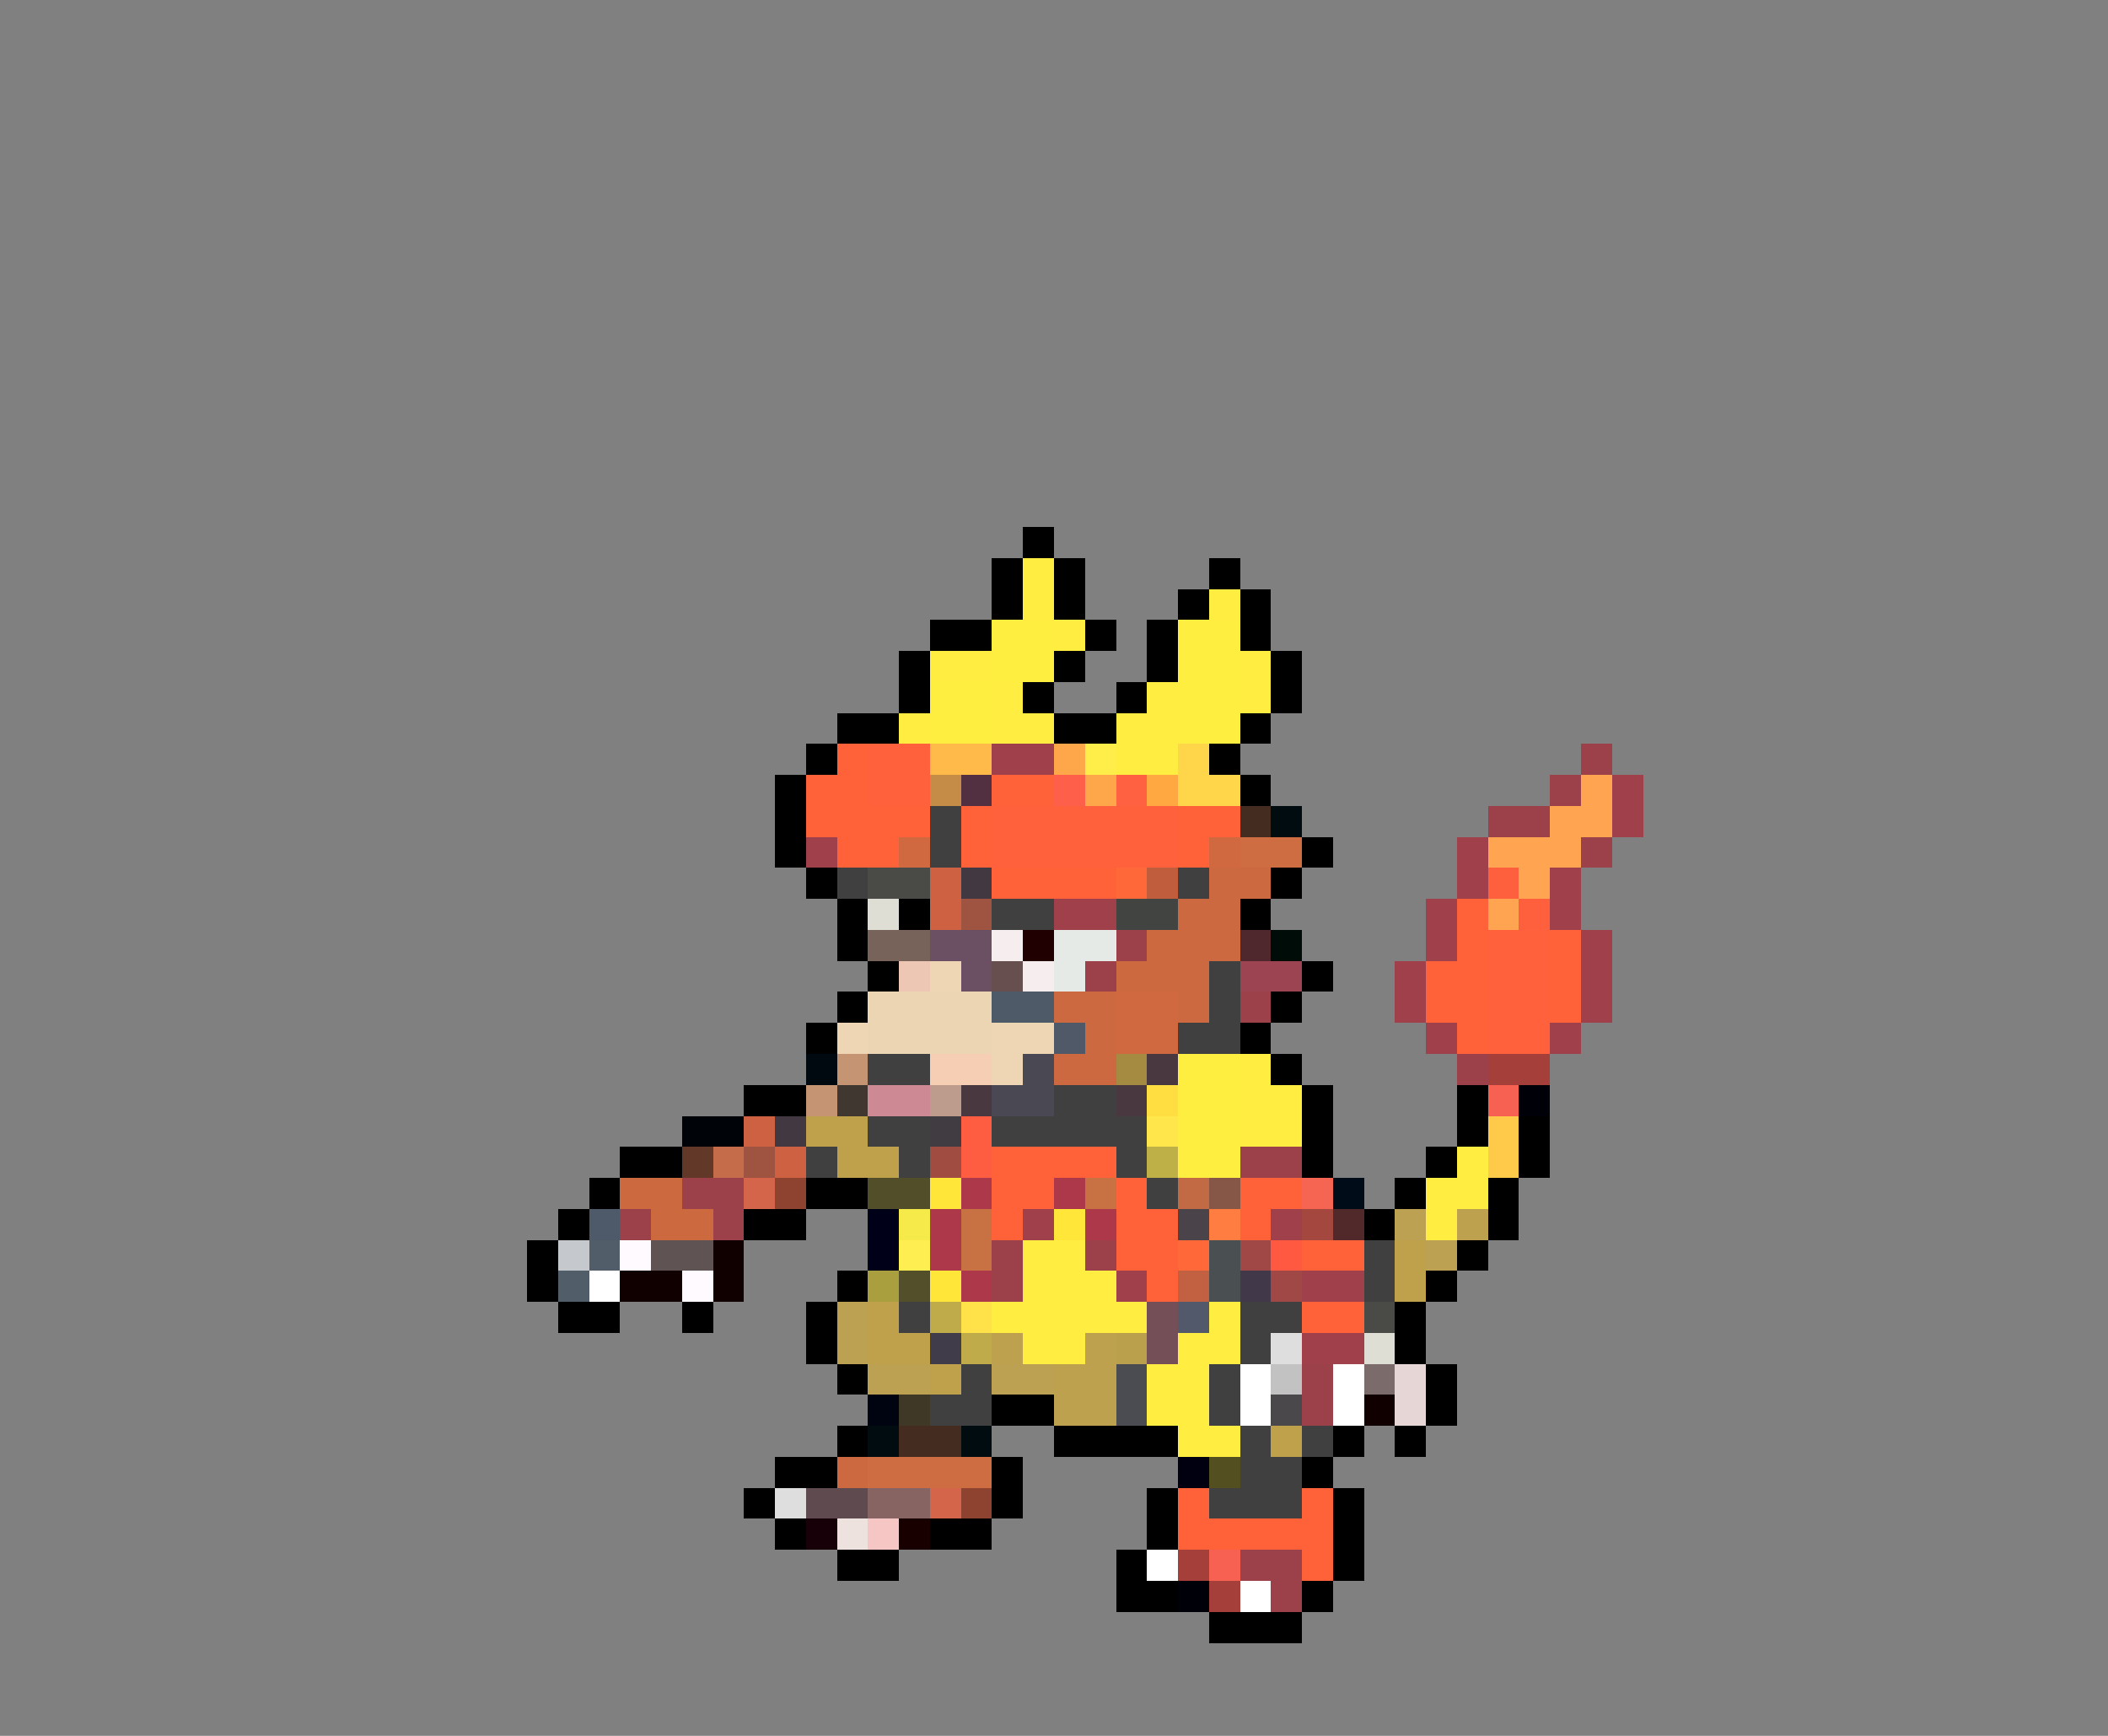 <svg xmlns="http://www.w3.org/2000/svg" viewBox="0 -0.5 68 56" shape-rendering="crispEdges">
<rect x="0" y="-0.5" width="68" height="56" fill="#808080" stroke="none"/>
<path stroke="#000000" d="M33 17h1M32 18h1M34 18h1M39 18h1M32 19h1M34 19h1M38 19h1M40 19h1M30 20h2M35 20h1M37 20h1M40 20h1M29 21h1M34 21h1M37 21h1M41 21h1M29 22h1M33 22h1M36 22h1M41 22h1M27 23h2M34 23h2M40 23h1M26 24h1M39 24h1M25 25h1M40 25h1M25 26h1M25 27h1M42 27h1M26 28h1M41 28h1M27 29h1M29 29h1M40 29h1M27 30h1M28 31h1M42 31h1M27 32h1M41 32h1M26 33h1M40 33h1M41 34h1M24 35h2M42 35h1M47 35h1M42 36h1M47 36h1M49 36h1M20 37h2M42 37h1M46 37h1M49 37h1M19 38h1M26 38h2M45 38h1M48 38h1M18 39h1M24 39h2M44 39h1M48 39h1M17 40h1M47 40h1M17 41h1M27 41h1M46 41h1M18 42h2M22 42h1M26 42h1M45 42h1M26 43h1M45 43h1M27 44h1M46 44h1M32 45h2M46 45h1M27 46h1M34 46h4M43 46h1M45 46h1M25 47h2M32 47h1M42 47h1M24 48h1M32 48h1M37 48h1M43 48h1M25 49h1M30 49h2M37 49h1M43 49h1M27 50h2M36 50h1M43 50h1M36 51h2M42 51h1M39 52h3" />
<path stroke="#ffee41" d="M33 18h1M33 19h1M39 19h1M34 20h1M30 21h2M40 21h1M32 22h1M37 22h1M40 22h1M29 23h1M32 23h2M36 23h2M36 24h2M40 34h1M40 35h2M40 36h2M47 37h1M46 38h2M46 39h1M33 40h2M33 41h3M32 42h5M39 42h1M33 43h2M38 43h2M37 44h2M37 45h2M38 46h2" />
<path stroke="#feee3f" d="M32 20h2M38 20h2M32 21h2M38 21h2M30 22h2M38 22h2M30 23h2M38 23h2M38 34h2M38 35h2M38 36h2M38 37h2" />
<path stroke="#ff6139" d="M27 24h1M26 25h2M32 25h2M26 26h4M31 26h1M38 26h2M27 27h2M31 27h1M38 27h1M32 28h4M47 29h1M47 30h1M50 30h1M46 31h2M50 31h1M46 32h2M50 32h1M47 33h1M32 37h4M32 38h2M36 38h1M40 38h2M32 39h1M36 39h2M40 39h1M36 40h2M42 40h2M37 41h1M42 42h2M38 48h1M42 48h1M38 49h5M42 50h1" />
<path stroke="#fe613c" d="M28 24h2M28 25h2M32 26h6M32 27h6M48 30h2M48 31h2M48 32h2M48 33h2" />
<path stroke="#ffba4a" d="M30 24h2" />
<path stroke="#a0404a" d="M32 24h2M52 25h1M52 26h1M26 27h1M47 27h1M47 28h1M50 28h1M34 29h2M46 29h1M50 29h1M46 30h1M51 30h1M45 31h1M51 31h1M45 32h1M51 32h1M46 33h1M50 33h1M33 39h1M41 39h1M36 41h1M42 41h2M42 43h2" />
<path stroke="#fea74a" d="M34 24h1M35 25h1" />
<path stroke="#ffee4a" d="M35 24h1" />
<path stroke="#ffd64a" d="M38 24h1M38 25h2" />
<path stroke="#9c404a" d="M51 24h1M50 25h1M48 26h2M51 27h1M36 30h1M35 31h1M40 32h1M47 34h1M40 37h2M22 38h2M20 39h1M23 39h1M32 40h1M35 40h1M32 41h1M42 44h1M42 45h1M40 50h2M41 51h1" />
<path stroke="#c58c47" d="M30 25h1" />
<path stroke="#523041" d="M31 25h1" />
<path stroke="#fe5f4a" d="M34 25h1" />
<path stroke="#ff6141" d="M36 25h1" />
<path stroke="#ffa741" d="M37 25h1" />
<path stroke="#ffa552" d="M51 25h1M50 26h2M48 27h3M49 28h1M48 29h1" />
<path stroke="#414041" d="M30 26h1M30 27h1M27 28h1M38 28h1M32 29h2M39 31h1M39 32h1M38 33h2M28 34h2M34 35h2M28 36h2M32 36h5M26 37h1M29 37h1M36 37h1M37 38h1M44 40h1M44 41h1M29 42h1M40 42h2M40 43h1M31 44h1M39 44h1M30 45h2M39 45h1M40 46h1M42 46h1M40 47h2M39 48h3" />
<path stroke="#442c20" d="M40 26h1M29 46h2" />
<path stroke="#000c10" d="M41 26h1M28 46h1M31 46h1" />
<path stroke="#d0693f" d="M29 27h1M39 27h1M36 32h2M36 33h2" />
<path stroke="#cd6d41" d="M40 27h2M28 47h4" />
<path stroke="#4a4a47" d="M28 28h2M44 42h1" />
<path stroke="#cd6141" d="M30 28h1M30 29h1M24 36h1M25 37h1" />
<path stroke="#413841" d="M31 28h1M25 36h1" />
<path stroke="#ff6939" d="M36 28h1M38 40h1" />
<path stroke="#bf5d3c" d="M37 28h1" />
<path stroke="#cd6941" d="M39 28h2M38 29h2M38 30h2M38 31h1M34 32h2M38 32h1M35 33h1M34 34h2M27 47h1" />
<path stroke="#fe5f3c" d="M48 28h1M49 29h1" />
<path stroke="#deded5" d="M28 29h1M44 43h1" />
<path stroke="#9f5341" d="M31 29h1M24 37h1" />
<path stroke="#414441" d="M36 29h2" />
<path stroke="#77635a" d="M28 30h2" />
<path stroke="#6a5062" d="M30 30h2M31 31h1" />
<path stroke="#f6eeee" d="M32 30h1M33 31h1" />
<path stroke="#200000" d="M33 30h1" />
<path stroke="#e6eae6" d="M34 30h2M34 31h1" />
<path stroke="#cd693f" d="M37 30h1M36 31h2M20 38h2M21 39h2" />
<path stroke="#4e282d" d="M40 30h1" />
<path stroke="#000c08" d="M41 30h1" />
<path stroke="#eec6b4" d="M29 31h1" />
<path stroke="#eed6b4" d="M30 31h1M27 33h1M32 33h2M32 34h1" />
<path stroke="#684f4f" d="M32 31h1" />
<path stroke="#9c4452" d="M40 31h2" />
<path stroke="#ebd5b2" d="M28 32h4M28 33h4" />
<path stroke="#4f5a68" d="M32 32h2" />
<path stroke="#4f5968" d="M34 33h1" />
<path stroke="#000810" d="M26 34h1" />
<path stroke="#c59573" d="M27 34h1M26 35h1" />
<path stroke="#f6ceb4" d="M30 34h2" />
<path stroke="#4a4852" d="M33 34h1M32 35h2" />
<path stroke="#a48b41" d="M36 34h1" />
<path stroke="#4a3841" d="M37 34h1M31 35h1M36 35h1" />
<path stroke="#a44039" d="M48 34h2M38 50h1M39 51h1" />
<path stroke="#413731" d="M27 35h1" />
<path stroke="#cd8994" d="M28 35h2" />
<path stroke="#bd9c8e" d="M30 35h1" />
<path stroke="#ffde41" d="M37 35h1" />
<path stroke="#f66152" d="M48 35h1M39 50h1" />
<path stroke="#000008" d="M49 35h1M38 51h1" />
<path stroke="#000408" d="M22 36h2" />
<path stroke="#bfa14c" d="M26 36h2M27 37h2M45 40h1M45 41h1M28 42h1M28 43h2M30 44h1M41 46h1" />
<path stroke="#413c41" d="M30 36h1" />
<path stroke="#ff5d41" d="M31 36h1M31 37h1" />
<path stroke="#ffe64a" d="M37 36h1" />
<path stroke="#ffca4a" d="M48 36h1M48 37h1" />
<path stroke="#623829" d="M22 37h1" />
<path stroke="#c56d4a" d="M23 37h1" />
<path stroke="#a04c41" d="M30 37h1" />
<path stroke="#bfaf47" d="M37 37h1" />
<path stroke="#d5654a" d="M24 38h1M30 48h1" />
<path stroke="#8e4331" d="M25 38h1M31 48h1" />
<path stroke="#524e29" d="M28 38h2" />
<path stroke="#ffe639" d="M30 38h1M34 39h1M30 41h1" />
<path stroke="#ac384a" d="M31 38h1M34 38h1M30 39h1M35 39h1M30 40h1M31 41h1" />
<path stroke="#c87244" d="M35 38h1M31 39h1M31 40h1" />
<path stroke="#c26a44" d="M38 38h1" />
<path stroke="#865747" d="M39 38h1" />
<path stroke="#f66552" d="M42 38h1" />
<path stroke="#000c18" d="M43 38h1" />
<path stroke="#4e596a" d="M19 39h1" />
<path stroke="#000018" d="M28 39h1M28 40h1" />
<path stroke="#f6ea4a" d="M29 39h1" />
<path stroke="#4a444a" d="M38 39h1" />
<path stroke="#ff7d41" d="M39 39h1" />
<path stroke="#a4473f" d="M42 39h1" />
<path stroke="#52292b" d="M43 39h1" />
<path stroke="#bda152" d="M45 39h1M46 40h1M27 42h1M27 43h1M28 44h2M32 44h2" />
<path stroke="#bda14f" d="M47 39h1M32 43h1M35 43h1M34 44h2M34 45h2" />
<path stroke="#c5c9cd" d="M18 40h1" />
<path stroke="#525d6a" d="M19 40h1M18 41h1" />
<path stroke="#fffaff" d="M20 40h1M22 41h1" />
<path stroke="#5f5354" d="M21 40h2" />
<path stroke="#100000" d="M23 40h1M20 41h2M23 41h1M44 45h1" />
<path stroke="#ffee52" d="M29 40h1" />
<path stroke="#4a5052" d="M39 40h1M39 41h1" />
<path stroke="#a04845" d="M40 40h1M41 41h1" />
<path stroke="#ff5941" d="M41 40h1" />
<path stroke="#ffffff" d="M19 41h1M40 44h1M43 44h1M40 45h1M43 45h1M37 50h1M40 51h1" />
<path stroke="#a99f3f" d="M28 41h1" />
<path stroke="#544f2b" d="M29 41h1" />
<path stroke="#c26141" d="M38 41h1" />
<path stroke="#41384a" d="M40 41h1" />
<path stroke="#bfab4a" d="M30 42h1M31 43h1" />
<path stroke="#ffe24a" d="M31 42h1" />
<path stroke="#754f57" d="M37 42h1M37 43h1" />
<path stroke="#52596a" d="M38 42h1" />
<path stroke="#413c4a" d="M30 43h1" />
<path stroke="#ba9f4c" d="M36 43h1" />
<path stroke="#dedede" d="M41 43h1M25 48h1" />
<path stroke="#4a4c52" d="M36 44h1M36 45h1" />
<path stroke="#c2c2c2" d="M41 44h1" />
<path stroke="#7b6b6a" d="M44 44h1" />
<path stroke="#e6d6d5" d="M45 44h1M45 45h1" />
<path stroke="#000410" d="M28 45h1" />
<path stroke="#3f3826" d="M29 45h1" />
<path stroke="#4a484a" d="M41 45h1" />
<path stroke="#000010" d="M38 47h1" />
<path stroke="#544f20" d="M39 47h1" />
<path stroke="#5f4b4f" d="M26 48h2" />
<path stroke="#876362" d="M28 48h2" />
<path stroke="#180008" d="M26 49h1" />
<path stroke="#eee2de" d="M27 49h1" />
<path stroke="#f6c6c5" d="M28 49h1" />
<path stroke="#180000" d="M29 49h1" />
</svg>